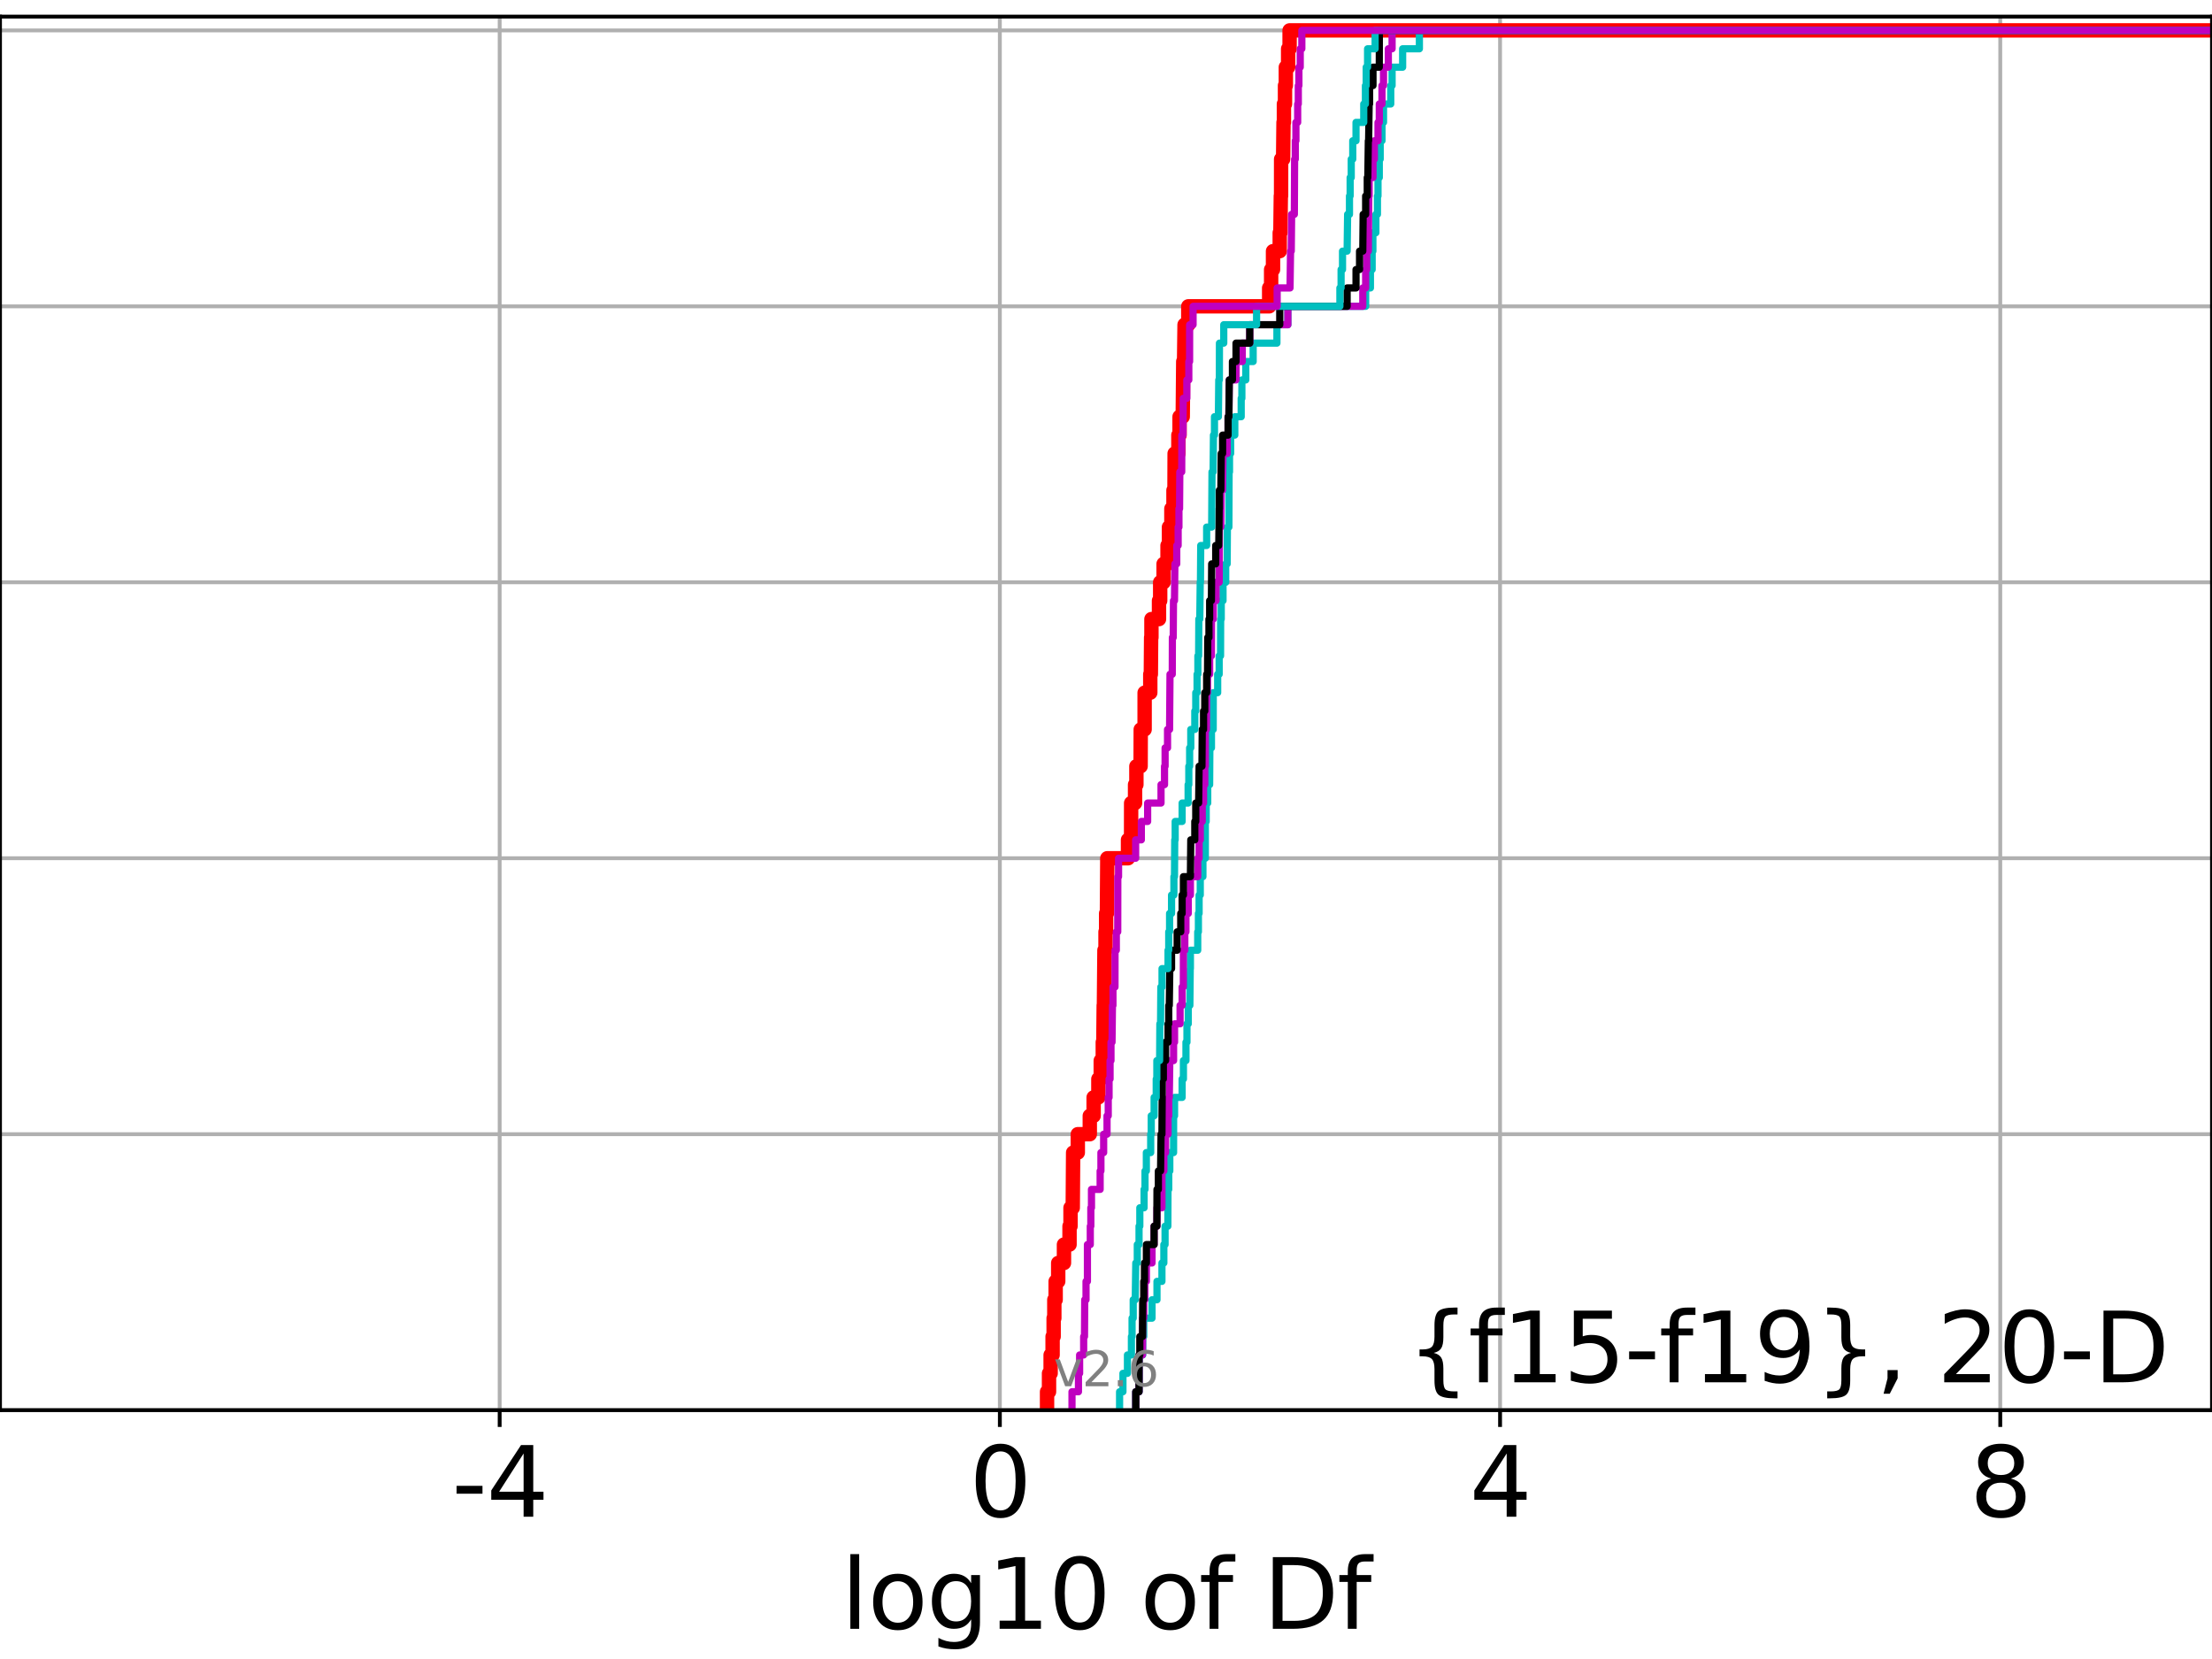 <?xml version="1.0" encoding="utf-8" standalone="no"?>
<!DOCTYPE svg PUBLIC "-//W3C//DTD SVG 1.1//EN"
  "http://www.w3.org/Graphics/SVG/1.1/DTD/svg11.dtd">
<svg height="345.6pt" version="1.1" viewBox="0 0 460.8 345.6" width="460.8pt" xmlns="http://www.w3.org/2000/svg" xmlns:xlink="http://www.w3.org/1999/xlink">
 <defs>
  <style type="text/css">*{stroke-linecap:butt;stroke-linejoin:round;}</style>
 </defs>
 <g id="figure_1">
  <g id="patch_1">
   <path d="M 0 345.6 
L 460.8 345.6 
L 460.8 0 
L 0 0 
z
" style="fill:#ffffff;"/>
  </g>
  <g id="axes_1">
   <g id="patch_2">
    <path d="M 0 293.76 
L 460.8 293.76 
L 460.8 3.456 
L 0 3.456 
z
" style="fill:#ffffff;"/>
   </g>
   <g id="matplotlib.axis_1">
    <g id="xtick_1">
     <g id="line2d_1">
      <path clip-path="url(#p979961a591)" d="M 104.088 293.76 
L 104.088 3.456 
" style="fill:none;stroke:#b0b0b0;stroke-linecap:square;stroke-width:0.8;"/>
     </g>
     <g id="line2d_2">
      <defs>
       <path d="M 0 0 
L 0 3.5 
" id="m029415c042" style="stroke:#000000;stroke-width:0.8;"/>
      </defs>
      <g>
       <use style="stroke:#000000;stroke-width:0.8;" x="104.088" xlink:href="#m029415c042" y="293.76"/>
      </g>
     </g>
     <g id="text_1">
      <!-- -4 -->
      <g transform="translate(94.118 315.957)scale(0.2 -0.2)">
       <defs>
        <path d="M 313 2009 
L 1997 2009 
L 1997 1497 
L 313 1497 
L 313 2009 
z
" id="DejaVuSans-2d" transform="scale(0.016)"/>
        <path d="M 2419 4116 
L 825 1625 
L 2419 1625 
L 2419 4116 
z
M 2253 4666 
L 3047 4666 
L 3047 1625 
L 3713 1625 
L 3713 1100 
L 3047 1100 
L 3047 0 
L 2419 0 
L 2419 1100 
L 313 1100 
L 313 1709 
L 2253 4666 
z
" id="DejaVuSans-34" transform="scale(0.016)"/>
       </defs>
       <use xlink:href="#DejaVuSans-2d"/>
       <use x="36.084" xlink:href="#DejaVuSans-34"/>
      </g>
     </g>
    </g>
    <g id="xtick_2">
     <g id="line2d_3">
      <path clip-path="url(#p979961a591)" d="M 208.289 293.76 
L 208.289 3.456 
" style="fill:none;stroke:#b0b0b0;stroke-linecap:square;stroke-width:0.8;"/>
     </g>
     <g id="line2d_4">
      <g>
       <use style="stroke:#000000;stroke-width:0.8;" x="208.289" xlink:href="#m029415c042" y="293.76"/>
      </g>
     </g>
     <g id="text_2">
      <!-- 0 -->
      <g transform="translate(201.927 315.957)scale(0.2 -0.2)">
       <defs>
        <path d="M 2034 4250 
Q 1547 4250 1301 3770 
Q 1056 3291 1056 2328 
Q 1056 1369 1301 889 
Q 1547 409 2034 409 
Q 2525 409 2770 889 
Q 3016 1369 3016 2328 
Q 3016 3291 2770 3770 
Q 2525 4250 2034 4250 
z
M 2034 4750 
Q 2819 4750 3233 4129 
Q 3647 3509 3647 2328 
Q 3647 1150 3233 529 
Q 2819 -91 2034 -91 
Q 1250 -91 836 529 
Q 422 1150 422 2328 
Q 422 3509 836 4129 
Q 1250 4750 2034 4750 
z
" id="DejaVuSans-30" transform="scale(0.016)"/>
       </defs>
       <use xlink:href="#DejaVuSans-30"/>
      </g>
     </g>
    </g>
    <g id="xtick_3">
     <g id="line2d_5">
      <path clip-path="url(#p979961a591)" d="M 312.49 293.76 
L 312.49 3.456 
" style="fill:none;stroke:#b0b0b0;stroke-linecap:square;stroke-width:0.8;"/>
     </g>
     <g id="line2d_6">
      <g>
       <use style="stroke:#000000;stroke-width:0.8;" x="312.49" xlink:href="#m029415c042" y="293.76"/>
      </g>
     </g>
     <g id="text_3">
      <!-- 4 -->
      <g transform="translate(306.128 315.957)scale(0.2 -0.2)">
       <use xlink:href="#DejaVuSans-34"/>
      </g>
     </g>
    </g>
    <g id="xtick_4">
     <g id="line2d_7">
      <path clip-path="url(#p979961a591)" d="M 416.691 293.76 
L 416.691 3.456 
" style="fill:none;stroke:#b0b0b0;stroke-linecap:square;stroke-width:0.8;"/>
     </g>
     <g id="line2d_8">
      <g>
       <use style="stroke:#000000;stroke-width:0.8;" x="416.691" xlink:href="#m029415c042" y="293.76"/>
      </g>
     </g>
     <g id="text_4">
      <!-- 8 -->
      <g transform="translate(410.329 315.957)scale(0.2 -0.2)">
       <defs>
        <path d="M 2034 2216 
Q 1584 2216 1326 1975 
Q 1069 1734 1069 1313 
Q 1069 891 1326 650 
Q 1584 409 2034 409 
Q 2484 409 2743 651 
Q 3003 894 3003 1313 
Q 3003 1734 2745 1975 
Q 2488 2216 2034 2216 
z
M 1403 2484 
Q 997 2584 770 2862 
Q 544 3141 544 3541 
Q 544 4100 942 4425 
Q 1341 4750 2034 4750 
Q 2731 4750 3128 4425 
Q 3525 4100 3525 3541 
Q 3525 3141 3298 2862 
Q 3072 2584 2669 2484 
Q 3125 2378 3379 2068 
Q 3634 1759 3634 1313 
Q 3634 634 3220 271 
Q 2806 -91 2034 -91 
Q 1263 -91 848 271 
Q 434 634 434 1313 
Q 434 1759 690 2068 
Q 947 2378 1403 2484 
z
M 1172 3481 
Q 1172 3119 1398 2916 
Q 1625 2713 2034 2713 
Q 2441 2713 2670 2916 
Q 2900 3119 2900 3481 
Q 2900 3844 2670 4047 
Q 2441 4250 2034 4250 
Q 1625 4250 1398 4047 
Q 1172 3844 1172 3481 
z
" id="DejaVuSans-38" transform="scale(0.016)"/>
       </defs>
       <use xlink:href="#DejaVuSans-38"/>
      </g>
     </g>
    </g>
    <g id="text_5">
     <!-- log10 of Df -->
     <g transform="translate(175.214 339.313)scale(0.2 -0.2)">
      <defs>
       <path d="M 603 4863 
L 1178 4863 
L 1178 0 
L 603 0 
L 603 4863 
z
" id="DejaVuSans-6c" transform="scale(0.016)"/>
       <path d="M 1959 3097 
Q 1497 3097 1228 2736 
Q 959 2375 959 1747 
Q 959 1119 1226 758 
Q 1494 397 1959 397 
Q 2419 397 2687 759 
Q 2956 1122 2956 1747 
Q 2956 2369 2687 2733 
Q 2419 3097 1959 3097 
z
M 1959 3584 
Q 2709 3584 3137 3096 
Q 3566 2609 3566 1747 
Q 3566 888 3137 398 
Q 2709 -91 1959 -91 
Q 1206 -91 779 398 
Q 353 888 353 1747 
Q 353 2609 779 3096 
Q 1206 3584 1959 3584 
z
" id="DejaVuSans-6f" transform="scale(0.016)"/>
       <path d="M 2906 1791 
Q 2906 2416 2648 2759 
Q 2391 3103 1925 3103 
Q 1463 3103 1205 2759 
Q 947 2416 947 1791 
Q 947 1169 1205 825 
Q 1463 481 1925 481 
Q 2391 481 2648 825 
Q 2906 1169 2906 1791 
z
M 3481 434 
Q 3481 -459 3084 -895 
Q 2688 -1331 1869 -1331 
Q 1566 -1331 1297 -1286 
Q 1028 -1241 775 -1147 
L 775 -588 
Q 1028 -725 1275 -790 
Q 1522 -856 1778 -856 
Q 2344 -856 2625 -561 
Q 2906 -266 2906 331 
L 2906 616 
Q 2728 306 2450 153 
Q 2172 0 1784 0 
Q 1141 0 747 490 
Q 353 981 353 1791 
Q 353 2603 747 3093 
Q 1141 3584 1784 3584 
Q 2172 3584 2450 3431 
Q 2728 3278 2906 2969 
L 2906 3500 
L 3481 3500 
L 3481 434 
z
" id="DejaVuSans-67" transform="scale(0.016)"/>
       <path d="M 794 531 
L 1825 531 
L 1825 4091 
L 703 3866 
L 703 4441 
L 1819 4666 
L 2450 4666 
L 2450 531 
L 3481 531 
L 3481 0 
L 794 0 
L 794 531 
z
" id="DejaVuSans-31" transform="scale(0.016)"/>
       <path id="DejaVuSans-20" transform="scale(0.016)"/>
       <path d="M 2375 4863 
L 2375 4384 
L 1825 4384 
Q 1516 4384 1395 4259 
Q 1275 4134 1275 3809 
L 1275 3500 
L 2222 3500 
L 2222 3053 
L 1275 3053 
L 1275 0 
L 697 0 
L 697 3053 
L 147 3053 
L 147 3500 
L 697 3500 
L 697 3744 
Q 697 4328 969 4595 
Q 1241 4863 1831 4863 
L 2375 4863 
z
" id="DejaVuSans-66" transform="scale(0.016)"/>
       <path d="M 1259 4147 
L 1259 519 
L 2022 519 
Q 2988 519 3436 956 
Q 3884 1394 3884 2338 
Q 3884 3275 3436 3711 
Q 2988 4147 2022 4147 
L 1259 4147 
z
M 628 4666 
L 1925 4666 
Q 3281 4666 3915 4102 
Q 4550 3538 4550 2338 
Q 4550 1131 3912 565 
Q 3275 0 1925 0 
L 628 0 
L 628 4666 
z
" id="DejaVuSans-44" transform="scale(0.016)"/>
      </defs>
      <use xlink:href="#DejaVuSans-6c"/>
      <use x="27.783" xlink:href="#DejaVuSans-6f"/>
      <use x="88.965" xlink:href="#DejaVuSans-67"/>
      <use x="152.441" xlink:href="#DejaVuSans-31"/>
      <use x="216.064" xlink:href="#DejaVuSans-30"/>
      <use x="279.688" xlink:href="#DejaVuSans-20"/>
      <use x="311.475" xlink:href="#DejaVuSans-6f"/>
      <use x="372.656" xlink:href="#DejaVuSans-66"/>
      <use x="407.861" xlink:href="#DejaVuSans-20"/>
      <use x="439.648" xlink:href="#DejaVuSans-44"/>
      <use x="516.65" xlink:href="#DejaVuSans-66"/>
     </g>
    </g>
   </g>
   <g id="matplotlib.axis_2">
    <g id="ytick_1">
     <g id="line2d_9">
      <path clip-path="url(#p979961a591)" d="M 0 293.76 
L 460.8 293.76 
" style="fill:none;stroke:#b0b0b0;stroke-linecap:square;stroke-width:0.8;"/>
     </g>
     <g id="line2d_10">
      <defs>
       <path d="M 0 0 
L -3.5 0 
" id="m403f3bed5f" style="stroke:#000000;stroke-width:0.8;"/>
      </defs>
      <g>
       <use style="stroke:#000000;stroke-width:0.8;" x="0" xlink:href="#m403f3bed5f" y="293.76"/>
      </g>
     </g>
    </g>
    <g id="ytick_2">
     <g id="line2d_11">
      <path clip-path="url(#p979961a591)" d="M 0 236.274 
L 460.8 236.274 
" style="fill:none;stroke:#b0b0b0;stroke-linecap:square;stroke-width:0.8;"/>
     </g>
     <g id="line2d_12">
      <g>
       <use style="stroke:#000000;stroke-width:0.8;" x="0" xlink:href="#m403f3bed5f" y="236.274"/>
      </g>
     </g>
    </g>
    <g id="ytick_3">
     <g id="line2d_13">
      <path clip-path="url(#p979961a591)" d="M 0 178.788 
L 460.8 178.788 
" style="fill:none;stroke:#b0b0b0;stroke-linecap:square;stroke-width:0.8;"/>
     </g>
     <g id="line2d_14">
      <g>
       <use style="stroke:#000000;stroke-width:0.8;" x="0" xlink:href="#m403f3bed5f" y="178.788"/>
      </g>
     </g>
    </g>
    <g id="ytick_4">
     <g id="line2d_15">
      <path clip-path="url(#p979961a591)" d="M 0 121.302 
L 460.8 121.302 
" style="fill:none;stroke:#b0b0b0;stroke-linecap:square;stroke-width:0.8;"/>
     </g>
     <g id="line2d_16">
      <g>
       <use style="stroke:#000000;stroke-width:0.8;" x="0" xlink:href="#m403f3bed5f" y="121.302"/>
      </g>
     </g>
    </g>
    <g id="ytick_5">
     <g id="line2d_17">
      <path clip-path="url(#p979961a591)" d="M 0 63.816 
L 460.8 63.816 
" style="fill:none;stroke:#b0b0b0;stroke-linecap:square;stroke-width:0.8;"/>
     </g>
     <g id="line2d_18">
      <g>
       <use style="stroke:#000000;stroke-width:0.8;" x="0" xlink:href="#m403f3bed5f" y="63.816"/>
      </g>
     </g>
    </g>
    <g id="ytick_6">
     <g id="line2d_19">
      <path clip-path="url(#p979961a591)" d="M 0 6.33 
L 460.8 6.33 
" style="fill:none;stroke:#b0b0b0;stroke-linecap:square;stroke-width:0.8;"/>
     </g>
     <g id="line2d_20">
      <g>
       <use style="stroke:#000000;stroke-width:0.8;" x="0" xlink:href="#m403f3bed5f" y="6.33"/>
      </g>
     </g>
    </g>
   </g>
   <g id="line2d_21">
    <path clip-path="url(#p979961a591)" d="M 218.12 293.76 
L 218.12 289.928 
L 218.53 289.928 
L 218.53 286.095 
L 218.866 286.095 
L 218.866 282.263 
L 219.275 282.263 
L 219.275 278.43 
L 219.491 278.43 
L 219.491 274.598 
L 219.635 274.598 
L 219.635 270.766 
L 219.911 270.766 
L 219.911 266.933 
L 220.445 266.933 
L 220.445 263.101 
L 221.644 263.101 
L 221.644 259.268 
L 222.804 259.268 
L 222.804 255.436 
L 223.009 255.436 
L 223.009 251.604 
L 223.473 251.604 
L 223.555 240.106 
L 224.525 240.106 
L 224.525 236.274 
L 227.024 236.274 
L 227.024 232.442 
L 227.824 232.442 
L 227.824 228.609 
L 228.811 228.609 
L 228.811 224.777 
L 229.308 224.777 
L 229.308 220.944 
L 229.731 220.944 
L 229.731 217.112 
L 229.849 217.112 
L 229.923 209.447 
L 229.969 209.447 
L 230.075 197.95 
L 230.301 197.95 
L 230.301 194.118 
L 230.426 194.118 
L 230.426 190.285 
L 230.592 190.285 
L 230.673 178.788 
L 234.985 178.788 
L 234.985 174.956 
L 235.627 174.956 
L 235.638 167.291 
L 236.454 167.291 
L 236.454 163.459 
L 236.731 163.459 
L 236.731 159.626 
L 237.611 159.626 
L 237.637 151.961 
L 238.444 151.961 
L 238.448 144.297 
L 239.624 144.297 
L 239.624 140.464 
L 239.743 140.464 
L 239.802 132.799 
L 239.866 132.799 
L 239.866 128.967 
L 241.442 128.967 
L 241.442 125.135 
L 241.686 125.135 
L 241.686 121.302 
L 242.398 121.302 
L 242.398 117.47 
L 243.219 117.47 
L 243.219 113.637 
L 243.518 113.637 
L 243.518 109.805 
L 244.02 109.805 
L 244.02 105.973 
L 244.458 105.973 
L 244.458 102.14 
L 244.668 102.14 
L 244.697 94.475 
L 245.479 94.475 
L 245.479 90.643 
L 245.725 90.643 
L 245.725 86.811 
L 246.386 86.811 
L 246.493 75.313 
L 246.666 75.313 
L 246.765 67.649 
L 247.544 67.649 
L 247.544 63.816 
L 264.392 63.816 
L 264.392 59.984 
L 264.8 59.984 
L 264.8 56.151 
L 265.194 56.151 
L 265.194 52.319 
L 266.592 52.319 
L 266.592 48.487 
L 266.728 48.487 
L 266.819 40.822 
L 266.873 40.822 
L 266.881 33.157 
L 267.298 33.157 
L 267.379 25.492 
L 267.465 25.492 
L 267.465 21.66 
L 267.689 21.66 
L 267.689 17.827 
L 267.863 17.827 
L 267.863 13.995 
L 268.343 13.995 
L 268.343 10.163 
L 268.647 10.163 
L 268.647 6.33 
L 268.647 6.33 
L 460.8 6.33 
L 460.8 6.33 
" style="fill:none;stroke:#ff0000;stroke-linecap:square;stroke-width:3;"/>
   </g>
   <g id="line2d_22">
    <path clip-path="url(#p979961a591)" d="M 236.604 293.76 
L 236.604 289.928 
L 237.283 289.928 
L 237.292 282.263 
L 238.049 282.263 
L 238.049 278.43 
L 238.267 278.43 
L 238.267 274.598 
L 239.988 274.598 
L 239.988 270.766 
L 241.021 270.766 
L 241.021 266.933 
L 242.054 266.933 
L 242.054 263.101 
L 242.45 263.101 
L 242.45 259.268 
L 242.704 259.268 
L 242.704 255.436 
L 243.286 255.436 
L 243.313 247.771 
L 243.47 247.771 
L 243.47 243.939 
L 243.691 243.939 
L 243.691 240.106 
L 244.478 240.106 
L 244.486 232.442 
L 244.681 232.442 
L 244.681 228.609 
L 246.259 228.609 
L 246.259 224.777 
L 246.53 224.777 
L 246.53 220.944 
L 247.058 220.944 
L 247.058 217.112 
L 247.266 217.112 
L 247.266 213.28 
L 247.539 213.28 
L 247.539 209.447 
L 247.87 209.447 
L 247.948 201.782 
L 247.982 201.782 
L 247.982 197.95 
L 249.507 197.95 
L 249.507 194.118 
L 249.65 194.118 
L 249.65 190.285 
L 249.796 190.285 
L 249.796 186.453 
L 250.038 186.453 
L 250.038 182.621 
L 250.59 182.621 
L 250.59 178.788 
L 251.092 178.788 
L 251.093 171.123 
L 251.271 171.123 
L 251.271 167.291 
L 251.591 167.291 
L 251.591 163.459 
L 251.99 163.459 
L 252.034 155.794 
L 252.367 155.794 
L 252.367 151.961 
L 252.731 151.961 
L 252.745 144.297 
L 253.665 144.297 
L 253.665 140.464 
L 253.975 140.464 
L 253.975 136.632 
L 254.262 136.632 
L 254.285 128.967 
L 254.407 128.967 
L 254.407 125.135 
L 254.778 125.135 
L 254.778 121.302 
L 255.337 121.302 
L 255.337 117.47 
L 255.64 117.47 
L 255.687 109.805 
L 256.001 109.805 
L 256.043 98.308 
L 256.129 98.308 
L 256.129 94.475 
L 256.366 94.475 
L 256.366 90.643 
L 257.231 90.643 
L 257.231 86.811 
L 258.564 86.811 
L 258.564 82.978 
L 258.705 82.978 
L 258.705 79.146 
L 259.521 79.146 
L 259.521 75.313 
L 261.057 75.313 
L 261.057 71.481 
L 266.007 71.481 
L 266.007 67.649 
L 268.286 67.649 
L 268.286 63.816 
L 284.491 63.816 
L 284.491 59.984 
L 285.485 59.984 
L 285.485 56.151 
L 285.844 56.151 
L 285.844 52.319 
L 285.998 52.319 
L 285.998 48.487 
L 286.621 48.487 
L 286.621 44.654 
L 286.946 44.654 
L 286.946 40.822 
L 287.063 40.822 
L 287.063 36.989 
L 287.331 36.989 
L 287.331 33.157 
L 287.52 33.157 
L 287.52 29.325 
L 287.894 29.325 
L 287.894 25.492 
L 288.211 25.492 
L 288.211 21.66 
L 289.718 21.66 
L 289.718 17.827 
L 289.999 17.827 
L 289.999 13.995 
L 292.195 13.995 
L 292.195 10.163 
L 295.684 10.163 
L 295.684 6.33 
L 295.684 6.33 
L 460.8 6.33 
L 460.8 6.33 
" style="fill:none;stroke:#00bfbf;stroke-linecap:square;stroke-width:1.5;"/>
   </g>
   <g id="line2d_23">
    <path clip-path="url(#p979961a591)" d="M 236.604 293.76 
L 236.604 289.928 
L 237.283 289.928 
L 237.292 282.263 
L 237.997 282.263 
L 238.049 274.598 
L 238.267 274.598 
L 238.267 270.766 
L 238.499 270.766 
L 238.499 266.933 
L 238.815 266.933 
L 238.815 263.101 
L 239.988 263.101 
L 239.988 259.268 
L 240.421 259.268 
L 240.421 255.436 
L 241.021 255.436 
L 241.021 251.604 
L 242.054 251.604 
L 242.058 243.939 
L 242.45 243.939 
L 242.45 240.106 
L 242.816 240.106 
L 242.816 236.274 
L 243.324 236.274 
L 243.324 232.442 
L 243.47 232.442 
L 243.47 228.609 
L 243.585 228.609 
L 243.691 220.944 
L 244.478 220.944 
L 244.478 217.112 
L 244.681 217.112 
L 244.681 213.28 
L 245.829 213.28 
L 245.829 209.447 
L 246.259 209.447 
L 246.259 205.615 
L 246.506 205.615 
L 246.53 197.95 
L 246.819 197.95 
L 246.819 194.118 
L 247.058 194.118 
L 247.058 190.285 
L 247.539 190.285 
L 247.539 186.453 
L 247.982 186.453 
L 247.982 182.621 
L 249.507 182.621 
L 249.507 178.788 
L 249.796 178.788 
L 249.796 174.956 
L 250.038 174.956 
L 250.038 171.123 
L 250.448 171.123 
L 250.448 167.291 
L 250.721 167.291 
L 250.721 163.459 
L 250.977 163.459 
L 250.977 159.626 
L 251.092 159.626 
L 251.093 151.961 
L 251.318 151.961 
L 251.368 144.297 
L 251.553 144.297 
L 251.553 140.464 
L 251.991 140.464 
L 251.991 136.632 
L 252.358 136.632 
L 252.381 128.967 
L 252.745 128.967 
L 252.745 125.135 
L 253.33 125.135 
L 253.33 121.302 
L 253.975 121.302 
L 254.031 109.805 
L 254.325 109.805 
L 254.407 102.14 
L 254.687 102.14 
L 254.778 94.475 
L 255.64 94.475 
L 255.64 90.643 
L 255.831 90.643 
L 255.831 86.811 
L 256.001 86.811 
L 256.082 79.146 
L 257.484 79.146 
L 257.484 75.313 
L 258.786 75.313 
L 258.786 71.481 
L 260.347 71.481 
L 260.347 67.649 
L 268.286 67.649 
L 268.286 63.816 
L 283.893 63.816 
L 283.893 59.984 
L 284.491 59.984 
L 284.491 56.151 
L 284.706 56.151 
L 284.706 52.319 
L 285.048 52.319 
L 285.141 40.822 
L 285.218 40.822 
L 285.218 36.989 
L 286.018 36.989 
L 286.018 33.157 
L 286.299 33.157 
L 286.299 29.325 
L 287.063 29.325 
L 287.063 25.492 
L 287.331 25.492 
L 287.331 21.66 
L 287.894 21.66 
L 287.894 17.827 
L 288.211 17.827 
L 288.211 13.995 
L 289.214 13.995 
L 289.214 10.163 
L 289.999 10.163 
L 289.999 6.33 
L 289.999 6.33 
L 460.8 6.33 
L 460.8 6.33 
" style="fill:none;stroke:#bf00bf;stroke-linecap:square;stroke-width:1.5;"/>
   </g>
   <g id="line2d_24">
    <path clip-path="url(#p979961a591)" d="M 236.604 293.76 
L 236.604 289.928 
L 237.283 289.928 
L 237.292 282.263 
L 237.446 282.263 
L 237.446 278.43 
L 237.997 278.43 
L 238.049 270.766 
L 238.267 270.766 
L 238.267 266.933 
L 238.413 266.933 
L 238.413 263.101 
L 238.815 263.101 
L 238.815 259.268 
L 240.421 259.268 
L 240.421 255.436 
L 240.992 255.436 
L 241.021 247.771 
L 241.308 247.771 
L 241.308 243.939 
L 241.765 243.939 
L 241.87 236.274 
L 242.054 236.274 
L 242.129 224.777 
L 242.345 224.777 
L 242.345 220.944 
L 242.816 220.944 
L 242.816 217.112 
L 243.324 217.112 
L 243.324 213.28 
L 243.47 213.28 
L 243.47 209.447 
L 243.585 209.447 
L 243.691 201.782 
L 244.056 201.782 
L 244.056 197.95 
L 245.224 197.95 
L 245.224 194.118 
L 245.97 194.118 
L 245.97 190.285 
L 246.259 190.285 
L 246.259 186.453 
L 246.53 186.453 
L 246.53 182.621 
L 247.982 182.621 
L 248.061 174.956 
L 248.898 174.956 
L 248.898 171.123 
L 249.1 171.123 
L 249.1 167.291 
L 249.697 167.291 
L 249.796 159.626 
L 250.388 159.626 
L 250.448 151.961 
L 250.721 151.961 
L 250.721 148.129 
L 250.977 148.129 
L 250.977 144.297 
L 251.368 144.297 
L 251.368 140.464 
L 251.553 140.464 
L 251.601 132.799 
L 251.845 132.799 
L 251.845 128.967 
L 251.991 128.967 
L 251.991 125.135 
L 252.358 125.135 
L 252.413 117.47 
L 253.254 117.47 
L 253.254 113.637 
L 253.891 113.637 
L 253.975 105.973 
L 254.016 105.973 
L 254.016 102.14 
L 254.325 102.14 
L 254.407 94.475 
L 254.687 94.475 
L 254.687 90.643 
L 255.831 90.643 
L 255.831 86.811 
L 256.001 86.811 
L 256.082 79.146 
L 256.738 79.146 
L 256.738 75.313 
L 257.484 75.313 
L 257.484 71.481 
L 260.347 71.481 
L 260.347 67.649 
L 266.596 67.649 
L 266.596 63.816 
L 280.631 63.816 
L 280.631 59.984 
L 282.485 59.984 
L 282.485 56.151 
L 283.219 56.151 
L 283.219 52.319 
L 283.893 52.319 
L 283.972 44.654 
L 284.491 44.654 
L 284.491 40.822 
L 284.824 40.822 
L 284.824 36.989 
L 284.939 36.989 
L 285.048 29.325 
L 285.11 29.325 
L 285.218 21.66 
L 285.312 21.66 
L 285.312 17.827 
L 286.018 17.827 
L 286.018 13.995 
L 287.331 13.995 
L 287.345 6.33 
L 287.345 6.33 
L 460.8 6.33 
L 460.8 6.33 
" style="fill:none;stroke:#000000;stroke-linecap:square;stroke-width:1.5;"/>
   </g>
   <g id="line2d_25">
    <path clip-path="url(#p979961a591)" d="M 233.23 293.76 
L 233.23 289.928 
L 233.929 289.928 
L 233.929 286.095 
L 234.869 286.095 
L 234.869 282.263 
L 235.694 282.263 
L 235.694 278.43 
L 235.83 278.43 
L 235.83 274.598 
L 236.07 274.598 
L 236.07 270.766 
L 236.493 270.766 
L 236.604 263.101 
L 236.919 263.101 
L 236.919 259.268 
L 237.283 259.268 
L 237.283 255.436 
L 237.446 255.436 
L 237.446 251.604 
L 238.334 251.604 
L 238.334 247.771 
L 238.527 247.771 
L 238.527 243.939 
L 238.806 243.939 
L 238.806 240.106 
L 239.711 240.106 
L 239.711 236.274 
L 239.823 236.274 
L 239.823 232.442 
L 240.427 232.442 
L 240.427 228.609 
L 240.862 228.609 
L 240.862 224.777 
L 240.992 224.777 
L 240.992 220.944 
L 241.573 220.944 
L 241.619 213.28 
L 241.765 213.28 
L 241.825 205.615 
L 242.074 205.615 
L 242.074 201.782 
L 243.324 201.782 
L 243.324 197.95 
L 243.468 197.95 
L 243.468 194.118 
L 243.646 194.118 
L 243.646 190.285 
L 244.056 190.285 
L 244.056 186.453 
L 244.545 186.453 
L 244.545 182.621 
L 244.668 182.621 
L 244.718 174.956 
L 244.812 174.956 
L 244.812 171.123 
L 246.259 171.123 
L 246.259 167.291 
L 247.506 167.291 
L 247.506 163.459 
L 247.651 163.459 
L 247.651 159.626 
L 247.824 159.626 
L 247.824 155.794 
L 248.061 155.794 
L 248.061 151.961 
L 248.898 151.961 
L 248.898 148.129 
L 249.1 148.129 
L 249.1 144.297 
L 249.371 144.297 
L 249.371 140.464 
L 249.54 140.464 
L 249.54 136.632 
L 249.697 136.632 
L 249.738 128.967 
L 249.937 128.967 
L 250.027 121.302 
L 250.077 121.302 
L 250.135 113.637 
L 251.368 113.637 
L 251.368 109.805 
L 252.413 109.805 
L 252.481 98.308 
L 252.712 98.308 
L 252.784 90.643 
L 252.999 90.643 
L 252.999 86.811 
L 253.813 86.811 
L 253.891 79.146 
L 254.016 79.146 
L 254.033 71.481 
L 254.932 71.481 
L 254.932 67.649 
L 261.768 67.649 
L 261.768 63.816 
L 279.124 63.816 
L 279.124 59.984 
L 279.373 59.984 
L 279.373 56.151 
L 279.672 56.151 
L 279.672 52.319 
L 280.631 52.319 
L 280.734 44.654 
L 281.121 44.654 
L 281.121 40.822 
L 281.259 40.822 
L 281.259 36.989 
L 281.486 36.989 
L 281.486 33.157 
L 281.804 33.157 
L 281.804 29.325 
L 282.485 29.325 
L 282.485 25.492 
L 284.093 25.492 
L 284.093 21.66 
L 284.442 21.66 
L 284.442 17.827 
L 284.603 17.827 
L 284.603 13.995 
L 284.893 13.995 
L 284.893 10.163 
L 286.462 10.163 
L 286.462 6.33 
L 286.462 6.33 
L 460.8 6.33 
L 460.8 6.33 
" style="fill:none;stroke:#00bfbf;stroke-linecap:square;stroke-width:1.5;"/>
   </g>
   <g id="line2d_26">
    <path clip-path="url(#p979961a591)" d="M 223.317 293.76 
L 223.317 289.928 
L 224.663 289.928 
L 224.663 286.095 
L 224.904 286.095 
L 224.904 282.263 
L 225.749 282.263 
L 225.749 278.43 
L 225.921 278.43 
L 225.968 270.766 
L 226.24 270.766 
L 226.24 266.933 
L 226.531 266.933 
L 226.532 259.268 
L 227.127 259.268 
L 227.127 255.436 
L 227.239 255.436 
L 227.239 251.604 
L 227.374 251.604 
L 227.374 247.771 
L 229.179 247.771 
L 229.179 243.939 
L 229.344 243.939 
L 229.344 240.106 
L 229.911 240.106 
L 229.911 236.274 
L 230.615 236.274 
L 230.615 232.442 
L 230.867 232.442 
L 230.867 228.609 
L 231.039 228.609 
L 231.039 224.777 
L 231.246 224.777 
L 231.246 220.944 
L 231.438 220.944 
L 231.438 217.112 
L 231.656 217.112 
L 231.744 209.447 
L 231.849 209.447 
L 231.849 205.615 
L 232.272 205.615 
L 232.281 197.95 
L 232.549 197.95 
L 232.549 194.118 
L 232.847 194.118 
L 232.863 182.621 
L 233.014 182.621 
L 233.014 178.788 
L 236.573 178.788 
L 236.573 174.956 
L 237.762 174.956 
L 237.762 171.123 
L 239.075 171.123 
L 239.075 167.291 
L 241.863 167.291 
L 241.863 163.459 
L 242.592 163.459 
L 242.592 159.626 
L 242.712 159.626 
L 242.712 155.794 
L 243.219 155.794 
L 243.219 151.961 
L 243.646 151.961 
L 243.734 140.464 
L 244.204 140.464 
L 244.228 132.799 
L 244.404 132.799 
L 244.458 125.135 
L 244.668 125.135 
L 244.75 117.47 
L 245.138 117.47 
L 245.138 113.637 
L 245.43 113.637 
L 245.43 109.805 
L 245.597 109.805 
L 245.597 105.973 
L 245.725 105.973 
L 245.778 98.308 
L 246.172 98.308 
L 246.199 90.643 
L 246.435 90.643 
L 246.493 82.978 
L 247.239 82.978 
L 247.239 79.146 
L 247.651 79.146 
L 247.651 75.313 
L 247.815 75.313 
L 247.824 67.649 
L 248.539 67.649 
L 248.539 63.816 
L 266.056 63.816 
L 266.056 59.984 
L 268.736 59.984 
L 268.845 52.319 
L 268.993 52.319 
L 269.068 44.654 
L 269.637 44.654 
L 269.692 33.157 
L 269.833 33.157 
L 269.833 29.325 
L 269.962 29.325 
L 269.962 25.492 
L 270.33 25.492 
L 270.33 21.66 
L 270.461 21.66 
L 270.461 17.827 
L 270.586 17.827 
L 270.586 13.995 
L 270.862 13.995 
L 270.862 10.163 
L 271.196 10.163 
L 271.196 6.33 
L 271.196 6.33 
L 460.8 6.33 
L 460.8 6.33 
" style="fill:none;stroke:#bf00bf;stroke-linecap:square;stroke-width:1.5;"/>
   </g>
   <g id="patch_3">
    <path d="M 0 293.76 
L 0 3.456 
" style="fill:none;stroke:#000000;stroke-linecap:square;stroke-linejoin:miter;stroke-width:0.8;"/>
   </g>
   <g id="patch_4">
    <path d="M 460.8 293.76 
L 460.8 3.456 
" style="fill:none;stroke:#000000;stroke-linecap:square;stroke-linejoin:miter;stroke-width:0.8;"/>
   </g>
   <g id="patch_5">
    <path d="M -0 293.76 
L 460.8 293.76 
" style="fill:none;stroke:#000000;stroke-linecap:square;stroke-linejoin:miter;stroke-width:0.8;"/>
   </g>
   <g id="patch_6">
    <path d="M -0 3.456 
L 460.8 3.456 
" style="fill:none;stroke:#000000;stroke-linecap:square;stroke-linejoin:miter;stroke-width:0.8;"/>
   </g>
   <g id="text_6">
    <!-- {f15-f19}, 20-D -->
    <g transform="translate(293.159 287.954)scale(0.2 -0.2)">
     <defs>
      <path d="M 3272 -594 
L 3272 -1044 
L 3078 -1044 
Q 2300 -1044 2036 -812 
Q 1772 -581 1772 109 
L 1772 856 
Q 1772 1328 1603 1509 
Q 1434 1691 991 1691 
L 800 1691 
L 800 2138 
L 991 2138 
Q 1438 2138 1605 2317 
Q 1772 2497 1772 2963 
L 1772 3713 
Q 1772 4403 2036 4633 
Q 2300 4863 3078 4863 
L 3272 4863 
L 3272 4416 
L 3059 4416 
Q 2619 4416 2484 4278 
Q 2350 4141 2350 3700 
L 2350 2925 
Q 2350 2434 2208 2212 
Q 2066 1991 1722 1913 
Q 2069 1828 2209 1606 
Q 2350 1384 2350 897 
L 2350 122 
Q 2350 -319 2484 -456 
Q 2619 -594 3059 -594 
L 3272 -594 
z
" id="DejaVuSans-7b" transform="scale(0.016)"/>
      <path d="M 691 4666 
L 3169 4666 
L 3169 4134 
L 1269 4134 
L 1269 2991 
Q 1406 3038 1543 3061 
Q 1681 3084 1819 3084 
Q 2600 3084 3056 2656 
Q 3513 2228 3513 1497 
Q 3513 744 3044 326 
Q 2575 -91 1722 -91 
Q 1428 -91 1123 -41 
Q 819 9 494 109 
L 494 744 
Q 775 591 1075 516 
Q 1375 441 1709 441 
Q 2250 441 2565 725 
Q 2881 1009 2881 1497 
Q 2881 1984 2565 2268 
Q 2250 2553 1709 2553 
Q 1456 2553 1204 2497 
Q 953 2441 691 2322 
L 691 4666 
z
" id="DejaVuSans-35" transform="scale(0.016)"/>
      <path d="M 703 97 
L 703 672 
Q 941 559 1184 500 
Q 1428 441 1663 441 
Q 2288 441 2617 861 
Q 2947 1281 2994 2138 
Q 2813 1869 2534 1725 
Q 2256 1581 1919 1581 
Q 1219 1581 811 2004 
Q 403 2428 403 3163 
Q 403 3881 828 4315 
Q 1253 4750 1959 4750 
Q 2769 4750 3195 4129 
Q 3622 3509 3622 2328 
Q 3622 1225 3098 567 
Q 2575 -91 1691 -91 
Q 1453 -91 1209 -44 
Q 966 3 703 97 
z
M 1959 2075 
Q 2384 2075 2632 2365 
Q 2881 2656 2881 3163 
Q 2881 3666 2632 3958 
Q 2384 4250 1959 4250 
Q 1534 4250 1286 3958 
Q 1038 3666 1038 3163 
Q 1038 2656 1286 2365 
Q 1534 2075 1959 2075 
z
" id="DejaVuSans-39" transform="scale(0.016)"/>
      <path d="M 800 -594 
L 1019 -594 
Q 1456 -594 1589 -459 
Q 1722 -325 1722 122 
L 1722 897 
Q 1722 1384 1862 1606 
Q 2003 1828 2350 1913 
Q 2003 1991 1862 2212 
Q 1722 2434 1722 2925 
L 1722 3700 
Q 1722 4144 1589 4280 
Q 1456 4416 1019 4416 
L 800 4416 
L 800 4863 
L 997 4863 
Q 1775 4863 2036 4633 
Q 2297 4403 2297 3713 
L 2297 2963 
Q 2297 2497 2465 2317 
Q 2634 2138 3078 2138 
L 3272 2138 
L 3272 1691 
L 3078 1691 
Q 2634 1691 2465 1509 
Q 2297 1328 2297 856 
L 2297 109 
Q 2297 -581 2036 -812 
Q 1775 -1044 997 -1044 
L 800 -1044 
L 800 -594 
z
" id="DejaVuSans-7d" transform="scale(0.016)"/>
      <path d="M 750 794 
L 1409 794 
L 1409 256 
L 897 -744 
L 494 -744 
L 750 256 
L 750 794 
z
" id="DejaVuSans-2c" transform="scale(0.016)"/>
      <path d="M 1228 531 
L 3431 531 
L 3431 0 
L 469 0 
L 469 531 
Q 828 903 1448 1529 
Q 2069 2156 2228 2338 
Q 2531 2678 2651 2914 
Q 2772 3150 2772 3378 
Q 2772 3750 2511 3984 
Q 2250 4219 1831 4219 
Q 1534 4219 1204 4116 
Q 875 4013 500 3803 
L 500 4441 
Q 881 4594 1212 4672 
Q 1544 4750 1819 4750 
Q 2544 4750 2975 4387 
Q 3406 4025 3406 3419 
Q 3406 3131 3298 2873 
Q 3191 2616 2906 2266 
Q 2828 2175 2409 1742 
Q 1991 1309 1228 531 
z
" id="DejaVuSans-32" transform="scale(0.016)"/>
     </defs>
     <use xlink:href="#DejaVuSans-7b"/>
     <use x="63.623" xlink:href="#DejaVuSans-66"/>
     <use x="98.828" xlink:href="#DejaVuSans-31"/>
     <use x="162.451" xlink:href="#DejaVuSans-35"/>
     <use x="226.074" xlink:href="#DejaVuSans-2d"/>
     <use x="262.158" xlink:href="#DejaVuSans-66"/>
     <use x="297.363" xlink:href="#DejaVuSans-31"/>
     <use x="360.986" xlink:href="#DejaVuSans-39"/>
     <use x="424.609" xlink:href="#DejaVuSans-7d"/>
     <use x="488.232" xlink:href="#DejaVuSans-2c"/>
     <use x="520.02" xlink:href="#DejaVuSans-20"/>
     <use x="551.807" xlink:href="#DejaVuSans-32"/>
     <use x="615.43" xlink:href="#DejaVuSans-30"/>
     <use x="679.053" xlink:href="#DejaVuSans-2d"/>
     <use x="715.137" xlink:href="#DejaVuSans-44"/>
    </g>
   </g>
   <g id="text_7">
    <!-- v2.6 -->
    <g style="fill:#808080;" transform="translate(219.489 288.777)scale(0.1 -0.1)">
     <defs>
      <path d="M 191 3500 
L 800 3500 
L 1894 563 
L 2988 3500 
L 3597 3500 
L 2284 0 
L 1503 0 
L 191 3500 
z
" id="DejaVuSans-76" transform="scale(0.016)"/>
      <path d="M 684 794 
L 1344 794 
L 1344 0 
L 684 0 
L 684 794 
z
" id="DejaVuSans-2e" transform="scale(0.016)"/>
      <path d="M 2113 2584 
Q 1688 2584 1439 2293 
Q 1191 2003 1191 1497 
Q 1191 994 1439 701 
Q 1688 409 2113 409 
Q 2538 409 2786 701 
Q 3034 994 3034 1497 
Q 3034 2003 2786 2293 
Q 2538 2584 2113 2584 
z
M 3366 4563 
L 3366 3988 
Q 3128 4100 2886 4159 
Q 2644 4219 2406 4219 
Q 1781 4219 1451 3797 
Q 1122 3375 1075 2522 
Q 1259 2794 1537 2939 
Q 1816 3084 2150 3084 
Q 2853 3084 3261 2657 
Q 3669 2231 3669 1497 
Q 3669 778 3244 343 
Q 2819 -91 2113 -91 
Q 1303 -91 875 529 
Q 447 1150 447 2328 
Q 447 3434 972 4092 
Q 1497 4750 2381 4750 
Q 2619 4750 2861 4703 
Q 3103 4656 3366 4563 
z
" id="DejaVuSans-36" transform="scale(0.016)"/>
     </defs>
     <use xlink:href="#DejaVuSans-76"/>
     <use x="59.18" xlink:href="#DejaVuSans-32"/>
     <use x="122.803" xlink:href="#DejaVuSans-2e"/>
     <use x="154.59" xlink:href="#DejaVuSans-36"/>
    </g>
   </g>
  </g>
 </g>
 <defs>
  <clipPath id="p979961a591">
   <rect height="290.304" width="460.8" x="0" y="3.456"/>
  </clipPath>
 </defs>
</svg>
